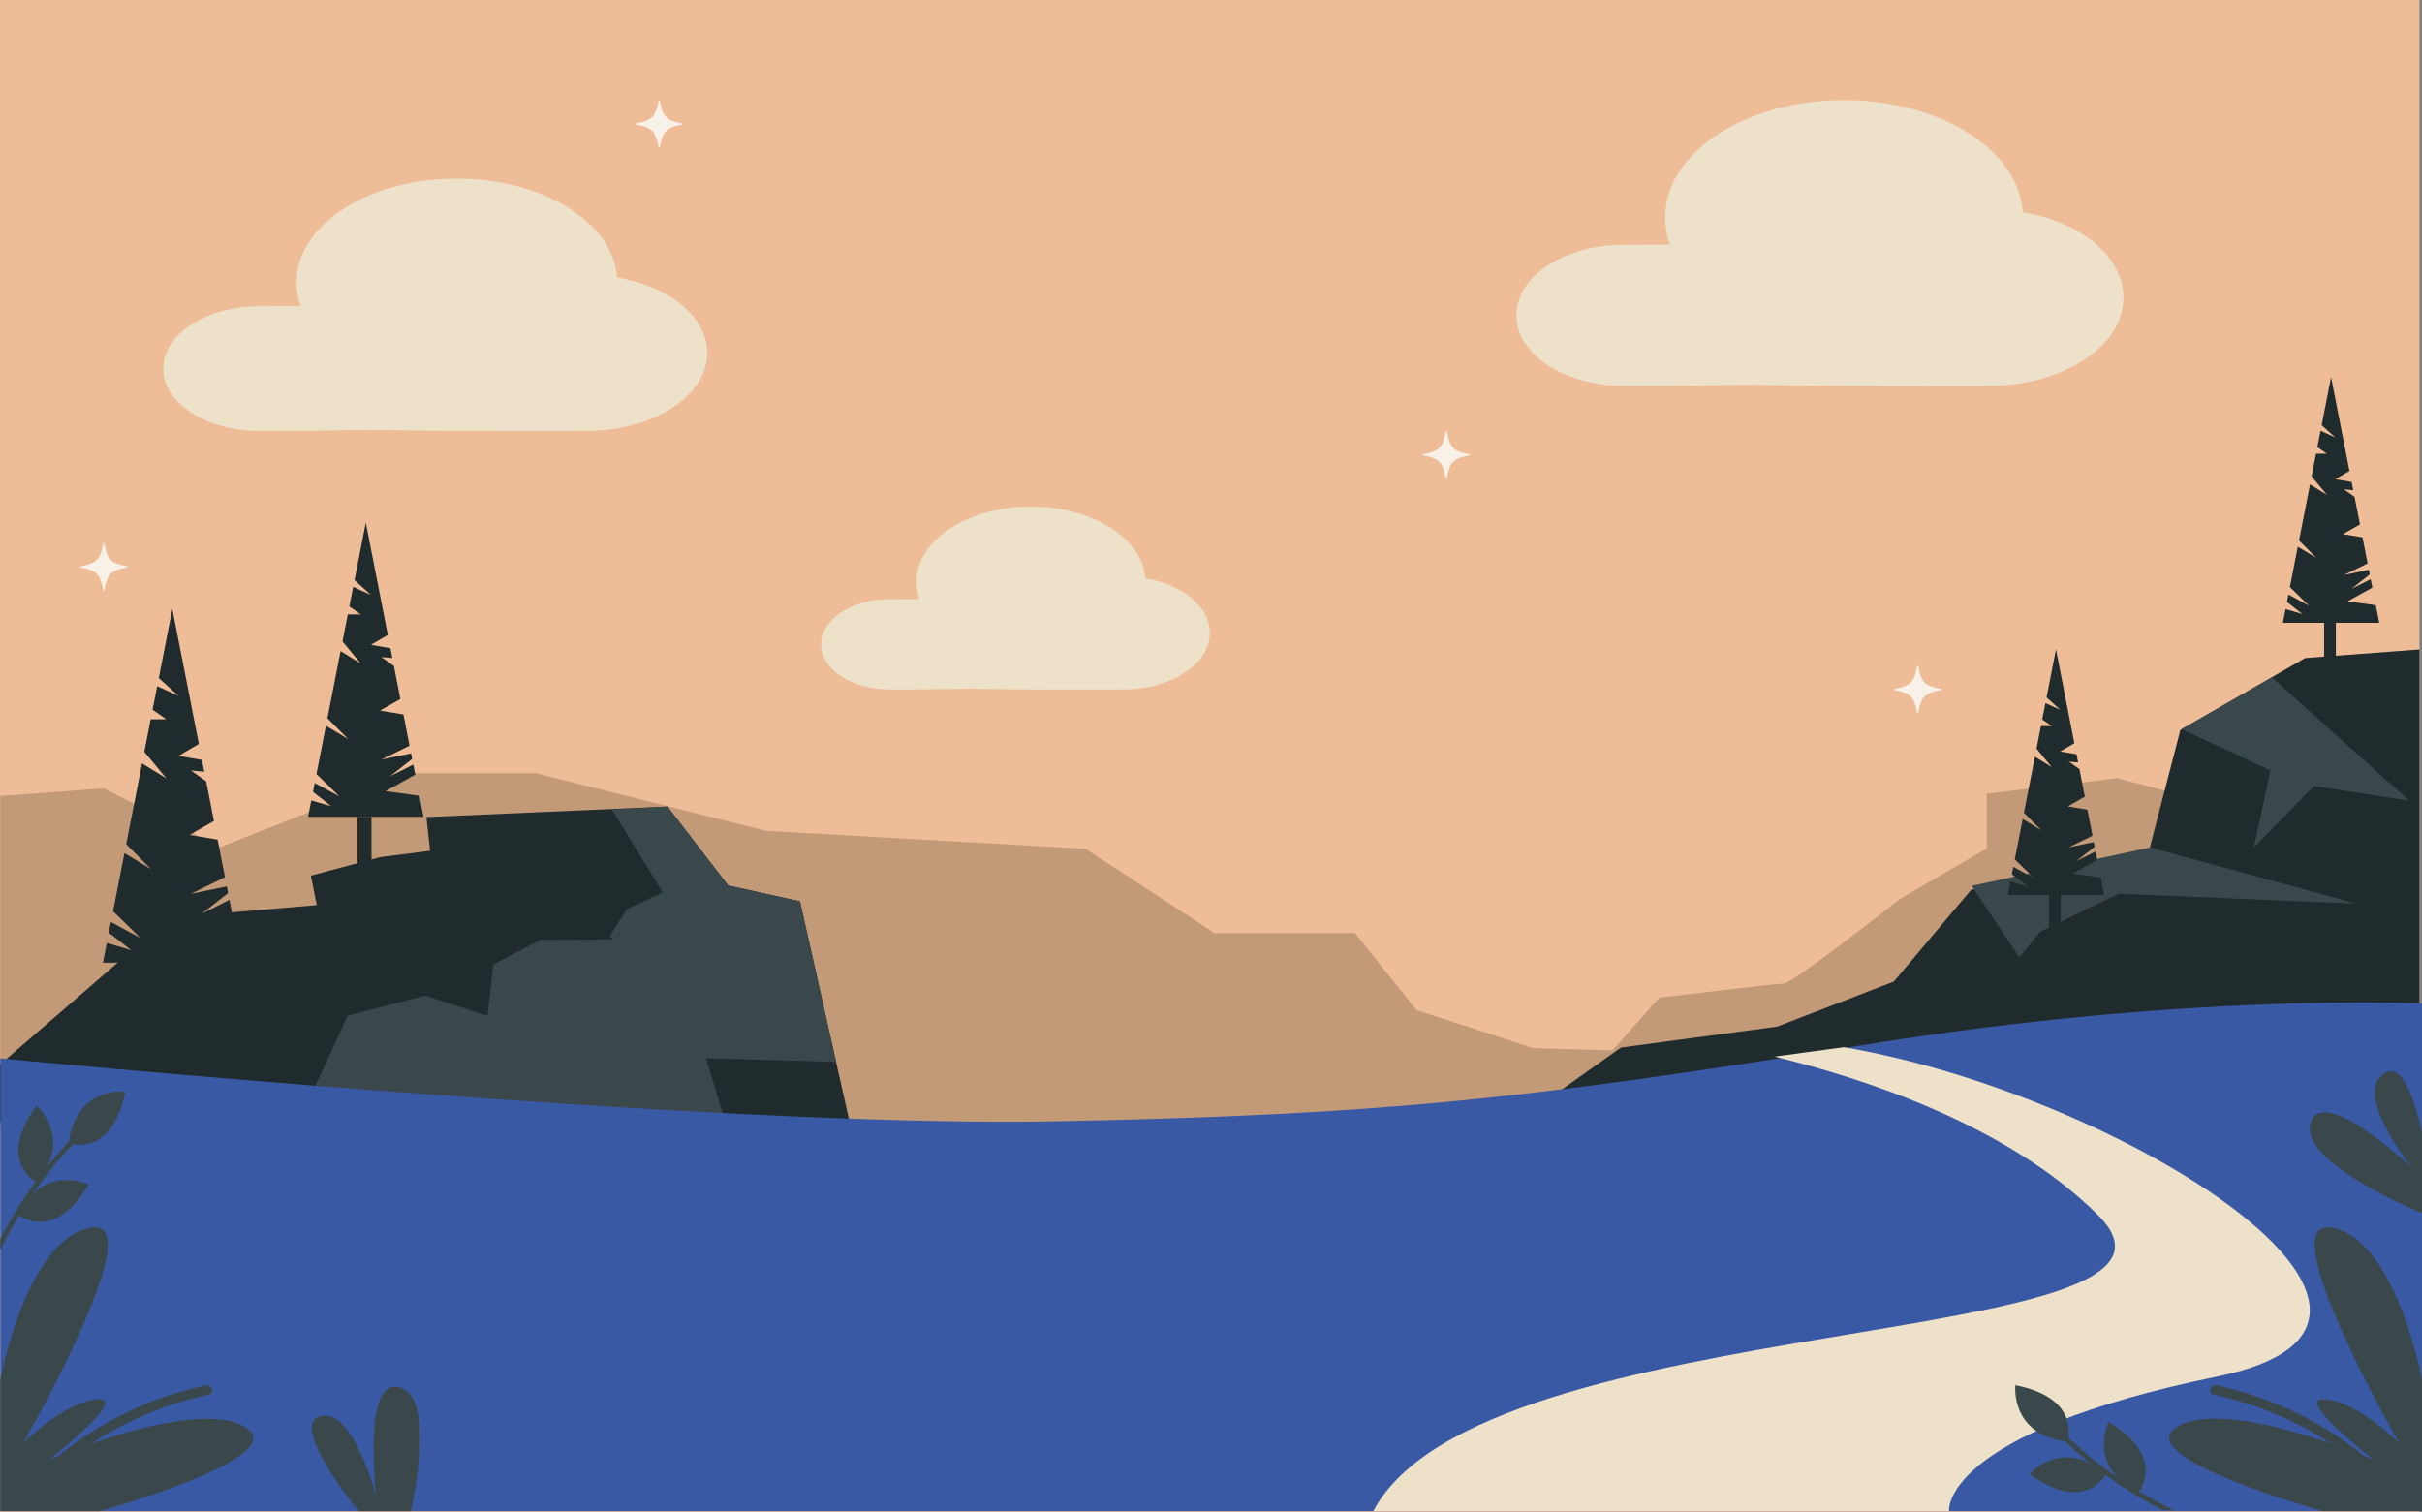 <svg xmlns="http://www.w3.org/2000/svg" viewBox="0 0 1081.12 675"><rect x="0" y="0" width="1081.12" height="675" fill="#808080" stroke="none"/><defs><style>.cls-1{fill:#efbc98;}.cls-2{fill:#c39a77;}.cls-3{fill:#202b2d;}.cls-4{fill:#3a484c;}.cls-5{fill:#3959a5;}.cls-6{fill:#ede1ca;}.cls-7{fill:#f8f1e7;}</style></defs><g id="Laag_2" data-name="Laag 2"><g id="Laag_1-2" data-name="Laag 1"><rect class="cls-1" width="1080" height="675"/><path class="cls-2" d="M646.47,466.93l73.29,2,20.89-23.49s52-6.32,55.7-6.32,52-37.95,52-37.95l38.48-22.36V354.32l58.27-6.88,34.45,9,68.53-19L1080,408.65,966.39,482.52S722.69,557.06,646.47,466.93Z"/><polygon class="cls-2" points="0.12 355.37 46.29 351.98 98.33 378.18 182.25 345.2 239.06 345.2 342.04 370.95 484.6 378.96 542.13 416.58 604.79 416.58 632.28 450.91 737.82 485.47 737.82 503.77 0.12 503.77 0.12 355.37"/><polygon class="cls-3" points="379.26 501.09 0 501.09 0 475.28 56.46 426.37 78.63 409.44 141.39 404.09 138.76 390.93 169.81 382.66 191.98 379.84 190.34 364.8 297.94 360.1 297.96 360.12 325.05 395.35 357.08 402.4 373.2 474.1 379.26 501.09"/><polygon class="cls-4" points="373.2 474.1 315.07 472.44 272.15 417.81 280.04 405.78 295.81 398.45 273.14 361.46 297.96 360.12 325.05 395.35 357.08 402.4 373.2 474.1"/><path class="cls-4" d="M135.14,497l20.05-43.51,34.49-9,27.93,9,2.63-22.94,21-10.9s55.85-.56,57.17,0,27.26,87.8,27.26,87.8Z"/><polygon class="cls-3" points="189.04 364.68 137.51 364.68 138.95 357.36 147.98 360.03 139.7 353.54 140.48 349.58 151.46 355.53 141.26 345.58 145.49 324.01 155.39 329.96 146.15 320.67 152.03 290.7 161.05 296.25 152.87 286.39 155.24 274.32 161.05 274.32 155.94 270.76 155.94 270.76 157.65 262.04 165.56 265.6 158.25 259.01 163.28 233.35 173.11 283.49 165.56 287.91 174.27 289.39 175.13 293.77 170.21 293.35 175.83 297.34 178.72 312.08 169.62 317.26 180.08 318.99 182.81 332.94 170.21 339.11 183.49 336.36 183.97 338.83 174.2 346.52 184.47 341.36 185.35 345.88 172.09 353.21 187.2 355.28 189.04 364.68"/><rect class="cls-3" x="159.57" y="364.68" width="6.25" height="25.77"/><polygon class="cls-3" points="107.9 429.8 45.94 429.8 47.67 420.99 58.52 424.21 48.57 416.4 49.51 411.64 62.71 418.79 50.45 406.83 55.54 380.89 67.43 388.05 56.32 376.88 63.39 340.84 74.24 347.52 64.41 335.66 67.26 321.14 74.24 321.14 68.1 316.86 68.1 316.86 70.16 306.37 79.66 310.66 70.87 302.73 76.92 271.88 88.75 332.16 79.66 337.48 90.14 339.27 91.17 344.53 85.25 344.02 92.02 348.82 95.49 366.54 84.55 372.78 97.12 374.86 100.41 391.62 85.25 399.05 101.22 395.74 101.8 398.71 90.05 407.96 102.4 401.75 103.47 407.19 87.52 416 105.68 418.49 107.9 429.8"/><rect class="cls-3" x="72.47" y="429.8" width="7.51" height="30.99"/><polygon class="cls-3" points="1080 289.96 1080 489.95 684.75 495.22 723.56 467.68 793.27 458.34 845.37 438.22 879.86 397.26 879.87 397.26 959.27 379.78 973.28 325.89 1028.98 293.79 1080 289.96"/><polygon class="cls-4" points="973.83 325.52 1014.12 302.44 1075.41 357.48 1032.91 350.94 1006.04 378.35 1013.47 343.98 973.83 325.52"/><polygon class="cls-4" points="1052.02 403.47 945.73 399.01 910.77 415.92 901.4 427.42 880.14 395.49 880.15 395.49 959.78 378.35 1052.02 403.47"/><path class="cls-5" d="M1081.12,448V674.67H.12V472.52s319.61,31,469.87,28.11c125.93-2.42,191.16-8.08,297.83-24.1,8.64-1.29,17.55-2.66,26.79-4.1,12.8-2,26.22-4.12,40.4-6.39C978.79,443,1081.12,448,1081.12,448Z"/><path class="cls-6" d="M990,614.51C865.71,640,870,674.67,870,674.67h-257c48.36-91.9,385.25-70.49,323.54-132.13-40.33-40.28-104.7-61.17-144.46-70.81,10-1.33,20.31-2.73,31-4.2C948,488.84,1107.43,590.43,990,614.51Z"/><path class="cls-4" d="M1081.12,616s-11.41-62.2-40-67.85,29.72,96,29.72,96-18.37-18.38-33-19.46,21.62,27,21.62,27S994,623.52,971.88,637s64.86,37.64,64.86,37.64h44.38Z"/><path class="cls-4" d="M1056,656.23a153.21,153.21,0,0,0-67.85-33.58c-2.72-.58-1.57-4.75,1.15-4.17a156.86,156.86,0,0,1,56,24.09,160.28,160.28,0,0,1,13.73,10.6c2.12,1.82-1,4.87-3,3.06Z"/><path class="cls-4" d="M911.35,632.81a187.87,187.87,0,0,0,54.18,41.44h4.91a184.72,184.72,0,0,1-57.56-43C911.94,630.24,910.42,631.78,911.35,632.81Z"/><path class="cls-4" d="M940.18,658.08s-9.47,18.21-34.23,0C906,658.08,920.37,641.32,940.18,658.08Z"/><path class="cls-4" d="M922.69,643.71s7.07-19.27-23.07-25.29C899.62,618.42,897,640.37,922.69,643.71Z"/><path class="cls-4" d="M954.57,666.38s13-15.84-13.39-31.5C941.18,634.88,931.39,654.7,954.57,666.38Z"/><path class="cls-4" d="M1081.12,541.62s-55.14-22.41-49.73-40.25,45.23,20,45.23,20-23.43-29.55-14.7-40c12-14.33,19.2,24.66,19.2,24.66Z"/><path class="cls-4" d="M.12,616s11.41-62.2,40.05-67.85-29.72,96-29.72,96,18.37-18.38,33-19.46-21.62,27-21.62,27,65.39-28.1,87.55-14.59S44.5,674.67,44.5,674.67H.12Z"/><path class="cls-4" d="M25.27,656.23a153.21,153.21,0,0,1,67.85-33.58c2.72-.58,1.57-4.75-1.15-4.17a156.86,156.86,0,0,0-56,24.09,162,162,0,0,0-13.74,10.6c-2.11,1.82,1,4.87,3.06,3.06Z"/><path class="cls-4" d="M41.56,499.06A187.87,187.87,0,0,0,.12,553.24v4.9a185.6,185.6,0,0,1,28.1-42.52,183.39,183.39,0,0,1,14.87-15C44.12,499.65,42.59,498.13,41.56,499.06Z"/><path class="cls-4" d="M16.28,527.89s-18.2-9.47,0-34.23C16.28,493.66,33.05,508.07,16.28,527.89Z"/><path class="cls-4" d="M30.66,510.4s19.26,7.07,25.28-23.07C55.94,487.33,34,484.66,30.66,510.4Z"/><path class="cls-4" d="M8,542.28s15.84,13.05,31.5-13.39C39.48,528.89,19.66,519.1,8,542.28Z"/><path class="cls-4" d="M183.44,674.67c3.41-16.39,8.73-50.34-4.5-55.12-17.53-6.34-11.06,48.19-11.06,48.19s-9.66-36.45-23.23-35.7c-17.22,1,10.9,37.06,15.35,42.63Z"/><path class="cls-7" d="M656,203.31c-7.33,1.36-8.82,2.85-10.18,10.18a.26.26,0,0,1-.51,0c-1.36-7.33-2.85-8.82-10.18-10.18a.26.26,0,0,1,0-.51c7.33-1.36,8.82-2.85,10.18-10.18a.26.26,0,0,1,.51,0c1.36,7.33,2.85,8.82,10.18,10.18A.26.26,0,0,1,656,203.31Z"/><path class="cls-7" d="M304.7,55.62c-7.32,1.37-8.81,2.86-10.18,10.18a.26.26,0,0,1-.51,0c-1.36-7.32-2.85-8.81-10.18-10.18a.26.26,0,0,1,0-.51c7.33-1.36,8.82-2.85,10.18-10.18a.26.26,0,0,1,.51,0c1.37,7.33,2.86,8.82,10.18,10.18A.26.26,0,0,1,304.7,55.62Z"/><path class="cls-7" d="M56.76,253.34c-7.33,1.36-8.82,2.85-10.18,10.18a.27.27,0,0,1-.52,0c-1.36-7.33-2.85-8.82-10.18-10.18a.26.26,0,0,1,0-.51c7.33-1.37,8.82-2.86,10.18-10.19a.27.27,0,0,1,.52,0c1.36,7.33,2.85,8.82,10.18,10.19A.26.26,0,0,1,56.76,253.34Z"/><path class="cls-7" d="M866.43,308.08c-7.33,1.36-8.82,2.85-10.18,10.18a.26.26,0,0,1-.51,0c-1.36-7.33-2.85-8.82-10.18-10.18a.26.26,0,0,1,0-.51c7.33-1.37,8.82-2.86,10.18-10.18a.26.26,0,0,1,.51,0c1.36,7.32,2.85,8.81,10.18,10.18A.26.26,0,0,1,866.43,308.08Z"/><polygon class="cls-3" points="939.24 399.62 896.22 399.62 897.41 393.51 904.95 395.74 898.04 390.32 898.69 387.01 907.86 391.98 899.34 383.67 902.88 365.66 911.14 370.63 903.42 362.87 908.33 337.85 915.87 342.48 909.04 334.25 911.02 324.17 915.87 324.17 911.6 321.2 911.6 321.2 913.03 313.91 919.63 316.89 913.52 311.38 917.73 289.96 925.94 331.82 919.63 335.52 926.91 336.75 927.62 340.41 923.51 340.06 928.21 343.39 930.62 355.7 923.02 360.02 931.75 361.47 934.04 373.11 923.51 378.27 934.6 375.97 935 378.04 926.85 384.46 935.42 380.14 936.16 383.92 925.09 390.04 937.7 391.77 939.24 399.62"/><rect class="cls-3" x="914.63" y="399.62" width="5.22" height="21.52"/><polygon class="cls-3" points="1062.05 278.05 1019.02 278.05 1020.22 271.94 1027.76 274.17 1020.85 268.75 1021.5 265.44 1030.67 270.41 1022.15 262.1 1025.68 244.09 1033.94 249.06 1026.23 241.31 1031.14 216.28 1038.67 220.92 1031.85 212.68 1033.82 202.6 1038.67 202.6 1034.41 199.63 1034.41 199.63 1035.84 192.34 1042.43 195.32 1036.33 189.82 1040.53 168.39 1048.75 210.26 1042.43 213.95 1049.71 215.19 1050.43 218.84 1046.32 218.49 1051.02 221.82 1053.43 234.13 1045.83 238.46 1054.56 239.9 1056.85 251.54 1046.32 256.7 1057.41 254.4 1057.81 256.47 1049.65 262.89 1058.22 258.58 1058.97 262.35 1047.89 268.47 1060.51 270.2 1062.05 278.05"/><rect class="cls-3" x="1037.44" y="278.05" width="5.22" height="21.52"/><path class="cls-6" d="M724.87,109.29c5.7,0,12.85-.09,20.56-.05a35.59,35.59,0,0,1-2.16-12.15c0-28.93,35.76-52.37,79.87-52.37,42.91,0,77.9,22.18,79.78,50,25.86,4.4,44.94,19.81,44.94,38.14,0,21.77-26.9,39.33-60.1,39.41-46.43.12-82.23-.06-109.32-.52-15.4.34-33.15.52-53.57.52-26.53,0-48-14.1-48-31.5S698.34,109.29,724.87,109.29Z"/><path class="cls-6" d="M397.29,267.48c3.65,0,8.22-.06,13.16,0a22.62,22.62,0,0,1-1.39-7.78c0-18.51,22.88-33.52,51.11-33.52,27.47,0,49.87,14.2,51.07,32C527.78,261,540,270.85,540,282.58c0,13.93-17.22,25.17-38.46,25.22-29.72.08-52.63,0-70-.33-9.85.22-21.22.33-34.28.33-17,0-30.75-9-30.75-20.16S380.31,267.48,397.29,267.48Z"/><path class="cls-6" d="M115.89,136.75c5.11,0,11.51-.08,18.42,0A31.14,31.14,0,0,1,132.37,126c0-25.54,32-46.24,71.56-46.24,38.45,0,69.81,19.59,71.49,44.16,23.16,3.89,40.27,17.49,40.27,33.68,0,19.21-24.11,34.72-53.85,34.79-41.61.11-73.68-.05-98-.46-13.79.3-29.7.46-48,.46-23.77,0-43-12.45-43-27.81S92.12,136.75,115.89,136.75Z"/></g></g></svg>